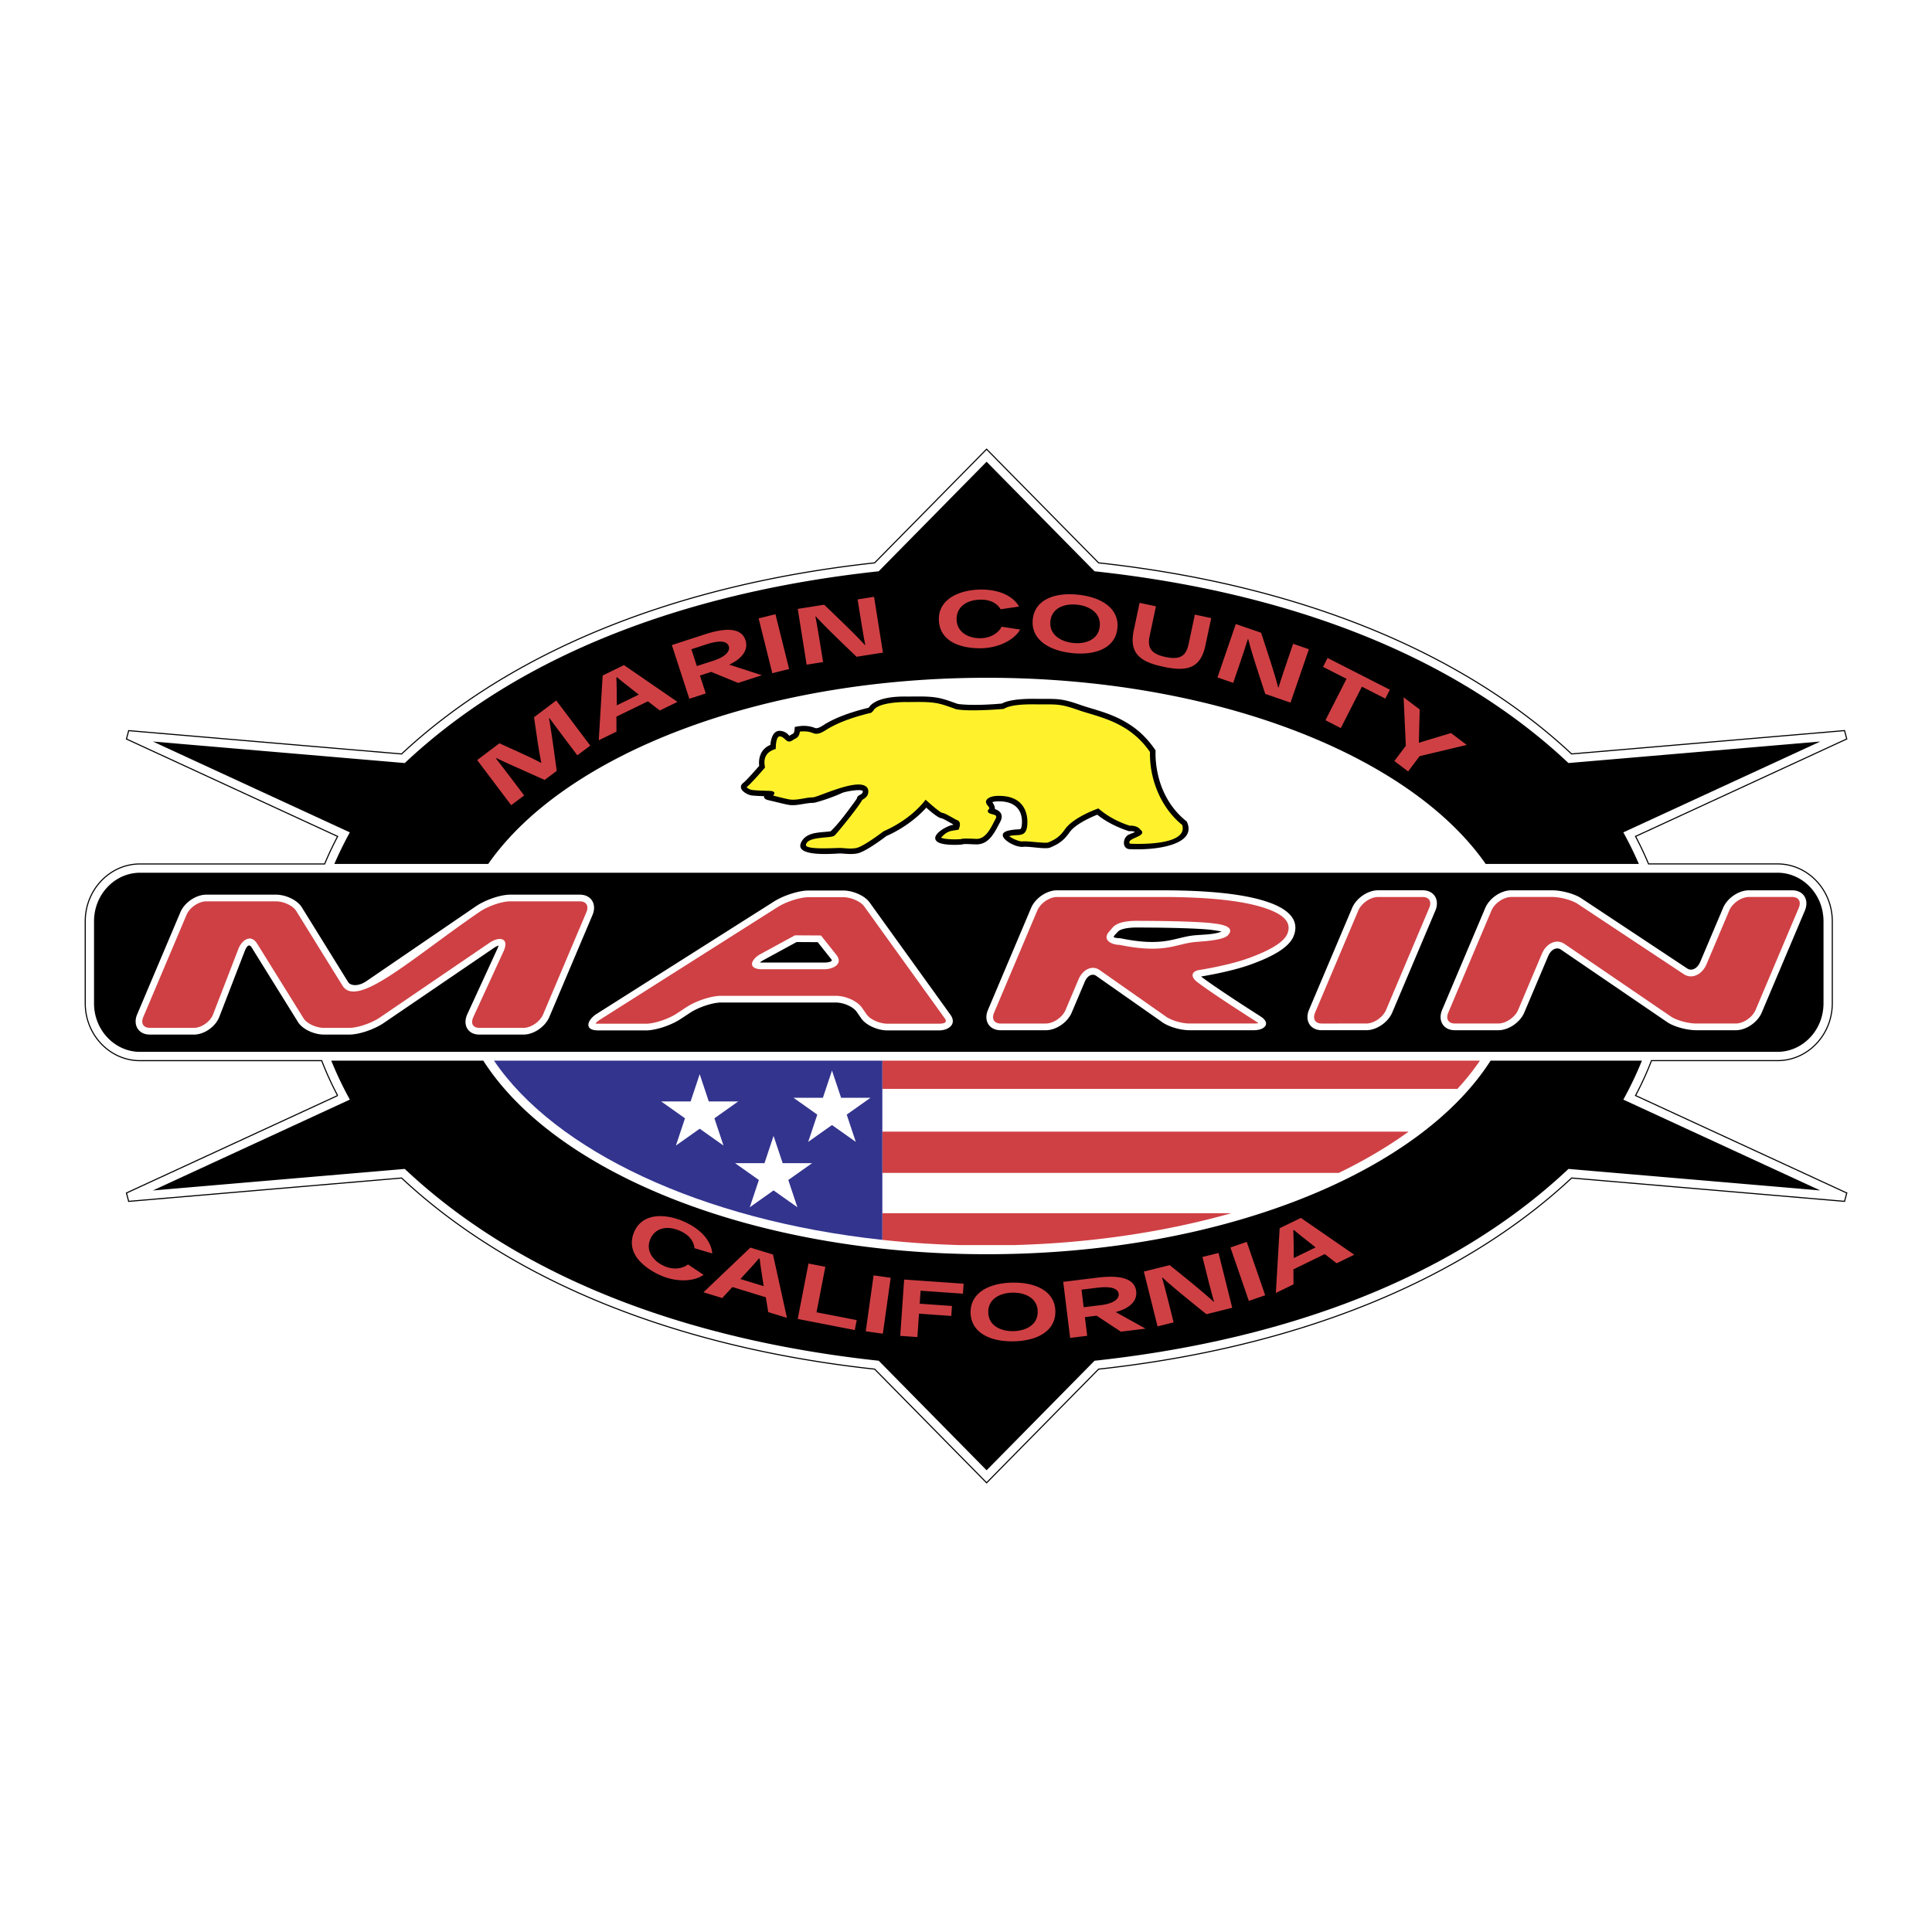 <svg xmlns="http://www.w3.org/2000/svg" width="2500" height="2500" viewBox="0 0 192.756 192.756"><g fill-rule="evenodd" clip-rule="evenodd"><path fill="#fff" d="M0 0h192.756v192.756H0V0z"/><path d="M184.252 119.024l-.221.835-27.229-2.329c-10.891 10.172-27.162 16.884-47.197 19.069l-11.172 11.34-11.17-11.34c-20.038-2.185-36.31-8.896-47.196-19.067l-27.23 2.329-.221-.835 21.07-9.722a31.641 31.641 0 0 1-1.59-3.483h-18.12c-2.972.012-5.466-2.519-5.472-5.715v-8.191c.006-3.195 2.5-5.727 5.472-5.718h18.415c.375-.907.806-1.821 1.296-2.747l-21.071-9.72.221-.835 27.23 2.327C50.953 65.053 67.225 58.34 87.261 56.158l11.171-11.342 11.174 11.341c20.037 2.183 36.307 8.895 47.193 19.063l27.232-2.328.221.835-21.074 9.72c.49.925.92 1.841 1.297 2.747h12.859c2.977-.009 5.467 2.522 5.475 5.718v8.192c-.008 3.195-2.498 5.726-5.475 5.714H164.77a31.882 31.882 0 0 1-1.592 3.484l21.074 9.722z" fill="#fff" stroke="#000" stroke-width=".11" stroke-miterlimit="2.613"/><path d="M48.218 105.82c7.242 11.334 27.168 19.314 50.247 19.314 23.086 0 43.012-7.98 50.254-19.315h15.098a36.291 36.291 0 0 1-1.855 3.889l19.65 9.064-25.123-2.148c-12.705 11.953-30.447 17.321-47.287 19.138L98.434 146.69l-10.765-10.929c-16.841-1.815-34.584-7.182-47.287-19.137l-25.127 2.149 19.649-9.065a35.9 35.9 0 0 1-1.854-3.889h15.168v.001zm100.009-19.624c-7.623-10.94-27.182-18.574-49.762-18.574-22.575 0-42.132 7.635-49.754 18.575H33.357a37.46 37.46 0 0 1 1.547-3.151l-19.649-9.063 25.127 2.147c12.703-11.952 30.446-17.321 47.285-19.133l10.766-10.93 10.768 10.93c16.838 1.812 34.584 7.18 47.285 19.132l25.127-2.147-19.652 9.064a36.595 36.595 0 0 1 1.549 3.151l-15.283-.001zM13.975 104.944l163.361-.002c2.459.01 4.59-2.095 4.596-4.838v-8.19c-.006-2.743-2.137-4.849-4.596-4.842l-163.361.002c-2.456-.007-4.589 2.099-4.594 4.841v8.191c.005 2.743 2.138 4.847 4.594 4.838z"/><path d="M68.636 126.149c-.359.319-1.282.646-2.366.163-1.146-.511-1.885-1.564-1.375-2.713.488-1.099 1.676-1.362 2.96-.79 1.025.457 1.364 1.12 1.435 1.724l1.771.528c-.083-1.154-1.02-2.381-2.794-3.171-.951-.424-1.957-.633-2.859-.531-.919.113-1.7.57-2.115 1.503-.448 1.007-.264 1.893.274 2.647.526.717 1.42 1.329 2.303 1.722 1.587.708 3.322.661 4.326-.039l-1.56-1.043zM76.405 129.428l.242 1.481 1.867.571-1.393-6.317-2.256-.69-4.678 4.458 1.875.575 1.01-1.099 3.333 1.021zm-.212-1.11l-2.323-.71.94-1.026c.288-.314.603-.657.9-1.025l.087.027c.047.479.115.914.186 1.361l.21 1.373zM85.473 131.706l-4.009-.779.88-4.538-1.683-.328-1.072 5.53 5.692 1.108.192-.993zM88.083 133.063l.781-5.58-1.705-.24-.782 5.579 1.706.241zM91.528 133.4l.161-2.335 3.22.227.068-.995-3.219-.226.09-1.297 4.226.297.069-.995-5.937-.417-.389 5.621 1.711.12zM96.836 130.968c.035 1.949 1.886 2.898 4.283 2.856 2.395-.04 4.211-1.053 4.174-3.001-.035-1.951-1.883-2.896-4.281-2.855-2.396.042-4.209 1.049-4.175 2.992v.008h-.001zm4.195-1.999c1.221-.021 2.475.521 2.5 1.878.023 1.353-1.211 1.941-2.432 1.962-1.221.021-2.475-.525-2.5-1.877-.025-1.357 1.209-1.942 2.422-1.963h.01zM111.311 130.903c1.355-.348 2.17-1.072 2.045-2.085-.193-1.562-2.32-1.536-3.842-1.35l-3.436.421.689 5.592 1.703-.208-.23-1.863 1.168-.143 2.424 1.594 2.461-.301-2.982-1.657zm-3.192-.48l-.217-1.753 1.574-.193c1.441-.177 2.07.098 2.135.623.062.504-.551.962-1.744 1.108l-1.748.215zM121.09 129.882c-.703-.662-2.16-1.869-4.389-3.658l-2.578.642 1.365 5.468 1.605-.399c-.551-2.21-.924-3.676-1.156-4.464l.041-.01c.705.664 2.16 1.87 4.389 3.658l2.572-.641-1.365-5.468-1.605.4c.551 2.209.924 3.675 1.156 4.463l-.035.009zM126.227 129.23l-1.838-5.328-1.627.56 1.836 5.329 1.629-.561zM132.174 125.12l1.186.918 1.754-.854-5.324-3.674-2.119 1.033-.379 6.455 1.762-.858-.012-1.493 3.132-1.527zm-.912-.666l-2.182 1.062-.012-1.392c-.006-.426-.01-.892-.041-1.365l.08-.039c.361.317.707.59 1.066.87l1.089.864zM53.996 76.121c-.902-.492-2.088-1.016-4.169-1.96l-2.219 1.672 3.394 4.501 1.289-.972a348.241 348.241 0 0 0-2.811-3.698l.041-.031c.885.434 2.483 1.133 4.822 2.182l1.202-.907c-.359-2.667-.594-4.262-.768-5.236l.04-.031c.528.717 1.432 1.926 2.784 3.719l1.289-.972-3.393-4.501-2.217 1.671c.327 2.252.514 3.538.732 4.549l-.016.014zM64.642 69.969l1.188.917 1.762-.859-5.337-3.668-2.127 1.037-.389 6.46 1.768-.862-.008-1.494 3.143-1.531zm-.914-.665l-2.19 1.067-.009-1.393c-.004-.427-.006-.893-.039-1.366l.082-.04c.362.317.708.59 1.067.869l1.089.863zM72.76 66.313c1.27-.603 1.934-1.469 1.617-2.44-.487-1.498-2.579-1.063-4.042-.588l-3.304 1.073 1.745 5.359 1.637-.532-.58-1.785 1.123-.365 2.689 1.101 2.368-.768-3.253-1.055zm-3.236.14l-.545-1.679 1.513-.492c1.387-.45 2.057-.302 2.221.203.157.482-.36 1.051-1.508 1.424l-1.681.544zM78.731 66.747l-1.365-5.467-1.677.418 1.365 5.467 1.677-.418zM86.292 64.357c-.643-.722-1.996-2.049-4.066-4.025l-2.634.417.885 5.565 1.641-.259c-.357-2.25-.602-3.742-.764-4.547l.042-.007c.646.724 1.996 2.051 4.065 4.024l2.629-.415-.884-5.566-1.642.26c.357 2.248.602 3.741.764 4.546l-.036.007zM99.924 62.527c-.191.44-.891 1.128-2.082 1.148-1.26.022-2.378-.622-2.401-1.879-.021-1.202.947-1.943 2.356-1.967 1.127-.02 1.715.438 2.037.957l1.834-.27c-.564-1.012-1.938-1.727-3.885-1.694-1.044.018-2.048.253-2.826.727-.788.492-1.305 1.236-1.286 2.257.02 1.103.563 1.828 1.371 2.284.783.428 1.856.605 2.824.588 1.744-.029 3.303-.805 3.918-1.865l-1.86-.286zM103.039 61.8c-.203 1.938 1.525 3.106 3.918 3.359 2.393.252 4.324-.53 4.525-2.469.203-1.94-1.525-3.104-3.918-3.356-2.393-.252-4.322.525-4.525 2.458v.008zm4.422-1.472c1.219.129 2.402.821 2.262 2.171-.139 1.344-1.441 1.778-2.66 1.65-1.221-.129-2.402-.825-2.264-2.169.141-1.35 1.443-1.779 2.652-1.651h.01v-.001zM120.844 61.667l-1.633-.348-.621 2.927c-.248 1.177-.824 1.619-2.307 1.303-1.531-.326-1.816-.987-1.574-2.13l.621-2.926-1.633-.349-.58 2.738c-.504 2.375.721 3.166 2.957 3.642 2.287.487 3.693.223 4.189-2.119l.581-2.738zM127.521 68.59c-.229-.939-.801-2.746-1.703-5.462l-2.521-.869-1.83 5.327 1.57.542c.74-2.153 1.225-3.584 1.459-4.371l.041.014c.23.941.799 2.747 1.701 5.461l2.518.868 1.832-5.327-1.572-.542c-.738 2.152-1.225 3.584-1.459 4.372l-.036-.013zM138.666 68.812l-6.213-3.167-.451.888 2.34 1.194-2.102 4.131 1.533.783 2.104-4.132 2.336 1.191.453-.888zM146.336 74.32l-1.57-1.184-1.559.472c-.523.157-1.055.314-1.611.494l-.037-.027c.025-.572.027-1.137.043-1.687l.043-1.605-1.607-1.212.221 4.836-1.145 1.52 1.375 1.037 1.145-1.52 4.702-1.124z" fill="#cf4044"/><path d="M85.501 79.637c.037-.375.632-.312.577-.729-.296-.213-1.771.075-2.044.198-.829.375-1.765.712-2.649.951 0 0-.203.045-.248.045-.773 0-1.574.303-2.352.214-.224-.026-.751-.151-1.25-.274l-.9-.216c-.285-.061-.45-.214-.396-.391-.427-.015-.963-.036-1.254-.075-.498-.068-1.548-.693-.813-1.265.303-.235 1.279-1.348 1.57-1.682l-.013-.149c-.046-.832.294-1.608 1.13-1.944.055-.615.283-1.529 1.076-1.393.374.065.586.212.817.484.138-.092.236-.145.318-.188l.084-.047c.117-.105.132-.536.141-.645 0 0 .438-.101.787-.11a3.05 3.05 0 0 1 1.242.212c.3.124.875-.328 1.108-.46.732-.416 1.938-1.004 4.24-1.565.216-.365 1.002-1.142 3.721-1.115 1.023.01 2.14-.06 3.154.123.68.121 1.342.385 1.992.61.157.027 1.459.229 4.425-.033.246-.146 1.078-.499 3.314-.47 2.152.026 2.473-.113 4.514.608.986.35 2.277.633 3.596 1.235 1.65.753 2.881 1.784 3.906 3.304 0 0-.021.361.006.803.148 2.428 1.137 4.742 3.104 6.29 1.062 2.245-2.801 2.893-5.691 2.759-.812-.037-.699-1.166-.105-1.446.201-.095.424-.168.631-.264-.174-.1-.443-.095-.6-.084 0 0-.527-.159-1.17-.448-.598-.268-1.35-.666-1.992-1.198-.504.2-2.156.904-2.754 1.741-.586.826-1.053 1.159-1.918 1.528-.516.223-2.055-.134-2.725-.061-.955.106-3.074-1.264-1.428-1.628.568-.125.908-.102 1.123-.135.074-.031.109-.088.143-.26.129-.673.146-2.615-2.453-2.512a2.02 2.02 0 0 0-.463.071c.037.053.08.119.111.177.086.157.158.337.15.52.617.199.869.651.514 1.301-.512.945-1.057 2.221-2.342 2.221-.428 0-.884-.051-1.312-.027a.457.457 0 0 1-.148.037l-.132.014c-.572.047-1.884.051-2.327-.286-.829-.629 1.034-1.66 1.621-1.694l-.122-.088-.429-.241c-.116-.064-.549-.31-.674-.324-.359-.039-1.229-.817-1.498-1.053-.469.526-1.81 1.872-3.982 2.833-.654.497-2.171 1.594-2.902 1.731-.601.114-1.086.034-1.675.004-.332-.017-4.709.459-3.917-1.122.541-1.08 1.953-.945 2.936-1.089.856-.837 1.625-1.904 2.317-2.846.113-.154.206-.285.268-.381l.042-.076z"/><path d="M113.57 83.005c.043.065.02.149-.066.251l.297-.348-.231.097z"/><path d="M88.547 102.805c-.968 0-2.145-.506-2.625-1.208l-.455-.654c-.322-.473-1.261-.921-2.074-.921H71.931c-.813 0-2.212.454-3.067 1.014l-.987.649c-.94.615-2.465 1.12-3.431 1.12h-4.752c-1.488 0-1.105-1.055-.153-1.658l17.688-11.208c.945-.6 2.475-1.093 3.441-1.093h3.446c.967 0 2.149.5 2.642 1.187l8.058 11.197c.692.959-.195 1.575-1.135 1.575h-5.134zm-12.731-6.782a2 2 0 0 0 .211.01h6.247c.087 0 .635-.014.716-.208-.001-.015-.01-.067-.079-.155L81.585 94l-2.107-.012-3.274 1.783c-.174.095-.301.18-.388.252zm44.008 1.403c1.836 1.384 5.734 3.843 5.982 4.01 1.014.669.371 1.349-.688 1.35h-6.451c-.951 0-2.215-.388-2.848-.9l-6.43-4.509c-.301-.243-.842-.179-1.17.592l-1.295 3.059c-.412.973-1.551 1.759-2.586 1.759h-4.506c-1.154 0-1.713-.967-1.266-2.021l4.305-10.177c.41-.975 1.555-1.762 2.584-1.762h10.474c4.627 0 8.1.363 10.387 1.109 2.242.725 3.418 1.875 2.727 3.507-.5 1.181-2.328 2.092-4.301 2.8-2.037.732-4.906 1.182-4.906 1.182l-.012.001zm34.635-2.03l-2.383 5.629c-.412.974-1.555 1.761-2.584 1.761h-4.344c-1.152 0-1.711-.968-1.27-2.021l4.307-10.177c.416-.974 1.555-1.762 2.588-1.762h4.07c.945 0 2.238.342 2.918.793l10.59 7.016c.363.239.961.086 1.283-.672l2.275-5.374c.408-.977 1.553-1.763 2.58-1.763h4.316c1.156 0 1.711.969 1.268 2.022l-4.305 10.177c-.412.974-1.553 1.761-2.586 1.761h-3.936c-.943 0-2.234-.349-2.908-.807l-10.617-7.246c-.35-.239-.938-.1-1.262.663zm-18.145 7.389h-4.449c-1.154 0-1.711-.969-1.271-2.021l4.309-10.178c.414-.975 1.555-1.762 2.582-1.762h4.455c1.152 0 1.715.967 1.268 2.023l-4.305 10.176c-.415.975-1.555 1.762-2.589 1.762zm-86.578-8.446a2.117 2.117 0 0 0-.515.274l-10.938 7.452c-.932.634-2.449 1.154-3.421 1.154h-2.549c-.973 0-2.133-.526-2.585-1.255l-4.631-7.451c-.111-.177-.364-.441-.69.401l-2.525 6.535c-.378.981-1.498 1.771-2.532 1.771h-4.397c-1.155 0-1.713-.968-1.267-2.021l4.306-10.175c.411-.977 1.555-1.763 2.586-1.763h6.952c.971 0 2.131.529 2.581 1.26l4.628 7.468c.211.341.97.48 1.821-.102l10.92-7.465c.929-.636 2.446-1.161 3.416-1.161h6.954c1.156 0 1.712.968 1.267 2.023l-4.308 10.176c-.409.975-1.55 1.761-2.583 1.761h-4.397c-1.17 0-1.686-.986-1.207-2.03l3.004-6.535c.063-.141.096-.245.11-.317zm72.139-1.396c-.205-.051-.52-.102-.971-.163-1.18-.162-4.504-.214-4.504-.214-.873-.016-2.234-.027-3.023-.027-.826 0-1.6.137-1.848.422-.148.17-.332.315-.432.517.041.042.209.125.639.125 1.521.307 3.061.509 4.576.282 1.062-.159 1.818-.457 2.799-.56.825-.085 1.975-.063 2.764-.382z" fill="#fff"/><path d="M153.844 95.135c.404-.954 1.398-1.538 2.254-.955l10.619 7.246c.539.367 1.693.69 2.531.69l3.936-.001c.75 0 1.656-.611 1.971-1.353l4.305-10.176c.279-.665-.027-1.095-.652-1.095h-4.316c-.744 0-1.654.612-1.965 1.354l-2.275 5.375c-.406.952-1.402 1.539-2.268.968l-10.59-7.015c-.549-.364-1.707-.682-2.549-.681h-4.07c-.748 0-1.654.61-1.973 1.354l-4.305 10.176c-.279.662.029 1.093.652 1.093h4.344c.746 0 1.656-.612 1.971-1.353l2.38-5.627zm-94.436 6.981c.058.012.15.02.287.02l4.752.001c.812-.001 2.211-.452 3.064-1.011l.987-.649c.941-.616 2.465-1.123 3.433-1.123h11.462c.969 0 2.145.506 2.624 1.211l.455.652c.323.473 1.264.919 2.075.919h5.133c.843 0 .732-.323.593-.516l-8.058-11.198c-.335-.467-1.286-.908-2.1-.909h-3.446c-.817 0-2.224.443-3.084.989L59.898 101.71a2.255 2.255 0 0 0-.444.349l-.046.057zm24.027-6.861c.754.95-.378 1.447-1.16 1.447h-6.247c-1.461 0-1.154-.967-.143-1.519l3.425-1.865 2.6.015 1.525 1.922zm52.879 6.861c.75 0 1.658-.611 1.973-1.353l4.305-10.176c.281-.663-.029-1.094-.652-1.094h-4.455c-.744 0-1.652.611-1.969 1.355l-4.307 10.175c-.275.663.031 1.093.656 1.094l4.449-.001zM23.783 94.673c.337-.871 1.236-1.547 1.88-.512l4.631 7.451c.299.48 1.209.939 2.019.939h2.549c.812 0 2.202-.465 3.045-1.039l10.937-7.452c.974-.666 2.02-.501 1.387.873l-3.004 6.534c-.308.67-.012 1.084.599 1.084h4.397c.75 0 1.657-.613 1.968-1.354L58.5 91.022c.28-.665-.027-1.095-.651-1.095h-6.954c-.81 0-2.197.468-3.038 1.043-6.695 4.577-12.232 9.712-13.687 7.368l-4.628-7.469c-.297-.482-1.207-.942-2.013-.942h-6.952c-.748 0-1.659.612-1.97 1.354L14.3 101.458c-.28.661.026 1.092.652 1.092h4.397c.748 0 1.626-.609 1.909-1.343l2.525-6.534zm87.24-2.148c.48-.552 1.592-.653 2.354-.653.793 0 2.16.011 3.035.026 0 0 3.381.055 4.582.22.389.052 2.381.219 1.539 1.169-.48.562-2.689.634-3.352.703-.973.102-1.719.398-2.77.556-1.098.164-2.494.179-4.711-.275-.812-.008-1.758-.497-1.051-1.313l.374-.433zm14.528 9.55a1.295 1.295 0 0 0-.113-.083c-.418-.279-4.166-2.64-5.965-3.994-.752-.566-.611-1.127.268-1.235 0 0 2.793-.435 4.779-1.149 2.039-.732 3.545-1.566 3.91-2.433.422-.995-.086-1.89-2.318-2.611-2.182-.713-5.568-1.077-10.18-1.077h-10.474c-.746 0-1.656.613-1.969 1.354l-4.305 10.179c-.281.66.025 1.091.65 1.091h4.506c.752 0 1.656-.611 1.971-1.353l1.295-3.058c.396-.935 1.357-1.515 2.178-.871l6.447 4.522c.488.396 1.604.758 2.438.758h6.451c.191.001.333-.015.431-.04zM88.031 121.04h34.827c-6.52 1.842-13.873 2.972-21.713 3.182l-5.356.001a95.606 95.606 0 0 1-7.758-.521v-2.662zm0-8.138l52.51-.001c-2.062 1.493-4.398 2.873-6.971 4.121H88.03v-4.12h.001zm57.377-4.267H88.031v-2.814h59.622a24.467 24.467 0 0 1-2.245 2.814z" fill="#cf4044"/><path d="M88.031 105.82v17.882c-18.09-1.954-32.646-8.89-38.746-17.882h38.746z" fill="#33348e"/><path fill="#fff" d="M85.383 113.926l-2.376-1.68-2.374 1.68.908-2.72-2.375-1.681h2.936l.905-2.717.909 2.717h2.935l-2.374 1.681.906 2.72zM79.555 120.448l-2.376-1.681-2.374 1.681.908-2.719-2.375-1.68h2.936l.905-2.72.908 2.72h2.936l-2.375 1.68.907 2.719zM72.184 114.292l-2.375-1.68-2.374 1.681.907-2.72-2.375-1.682h2.936l.906-2.718.907 2.718h2.935l-2.374 1.682.907 2.719z"/><path d="M76.906 78.914c-.163-.016-1.357-.031-1.847-.097-.16-.021-.473-.13-.565-.286.215-.167.671-.645 1.039-1.053.377-.419.794-.901.794-.901-.186-.923.066-1.55 1.071-1.855.001-.257.021-1.326.444-1.253.529.092.628.8 1.238.385.1-.067.182-.11.25-.146l.118-.068c.241-.152.319-.379.356-.648.437-.052.899-.022 1.309.149.583.241 1.116-.22 1.59-.489.699-.397 1.888-.98 4.223-1.54l.2-.193c.4-.823 2.756-.881 3.261-.876.989.01 2.082-.062 3.062.115.663.117 1.313.382 1.946.601 1.207.247 4.253.015 4.747-.029.719-.465 2.426-.465 3.127-.456 2.096.026 2.365-.121 4.338.577.975.345 2.25.623 3.553 1.217 1.254.572 2.527 1.44 3.576 2.961-.068 2.692 1.092 5.575 3.217 7.28.643 2.191-5.072 1.874-5.219 1.867a.282.282 0 0 1-.057-.13c-.041-.464 1.883-.645 1.1-1.272-.242-.325-.691-.414-1.074-.398-1.131-.364-2.221-.937-3.117-1.72-1.047.381-2.66 1.139-3.312 2.05-.529.747-.912 1.012-1.688 1.342-.279.121-2.037-.16-2.568-.102-.318.035-1.08-.296-1.328-.527l.078-.021c.791-.175 1.5.14 1.688-.827.143-.744.176-3.289-3.01-3.164-.586.015-1.529.357-.816 1.058a.75.75 0 0 1 .084.21c-.244.188-.238.423.209.542l.16.041c.316.088.395.17.213.503-.391.722-.885 1.935-1.861 1.935-.168 0-1.314-.083-1.54.016l-.098.01c-.454.038-1.524.038-1.905-.149.661-.729.979-.652 1.748-.796.116-.283.308-.83-.212-.978l-.151-.08-.425-.238c-.223-.125-.629-.363-.881-.391-.176-.07-.613-.428-.746-.537a31.984 31.984 0 0 1-.875-.764c-1.08 1.391-2.6 2.447-4.2 3.151-.553.424-2.115 1.554-2.723 1.667-.554.104-1.002.022-1.546-.004-.47-.024-3.208.205-3.474-.248.022-.958 2.479-.683 2.845-.983.245-.203 2.459-2.937 2.778-3.572.376-.211.659-.464.592-.965a.504.504 0 0 0-.079-.214c-.691-1.076-4.334.646-5.301.906l-.092.023c-.752 0-1.552.307-2.302.222-.212-.024-.709-.146-1.181-.263l-.538-.135c.256-.253.121-.426-.223-.46z" fill="#fff22d"/></g></svg>